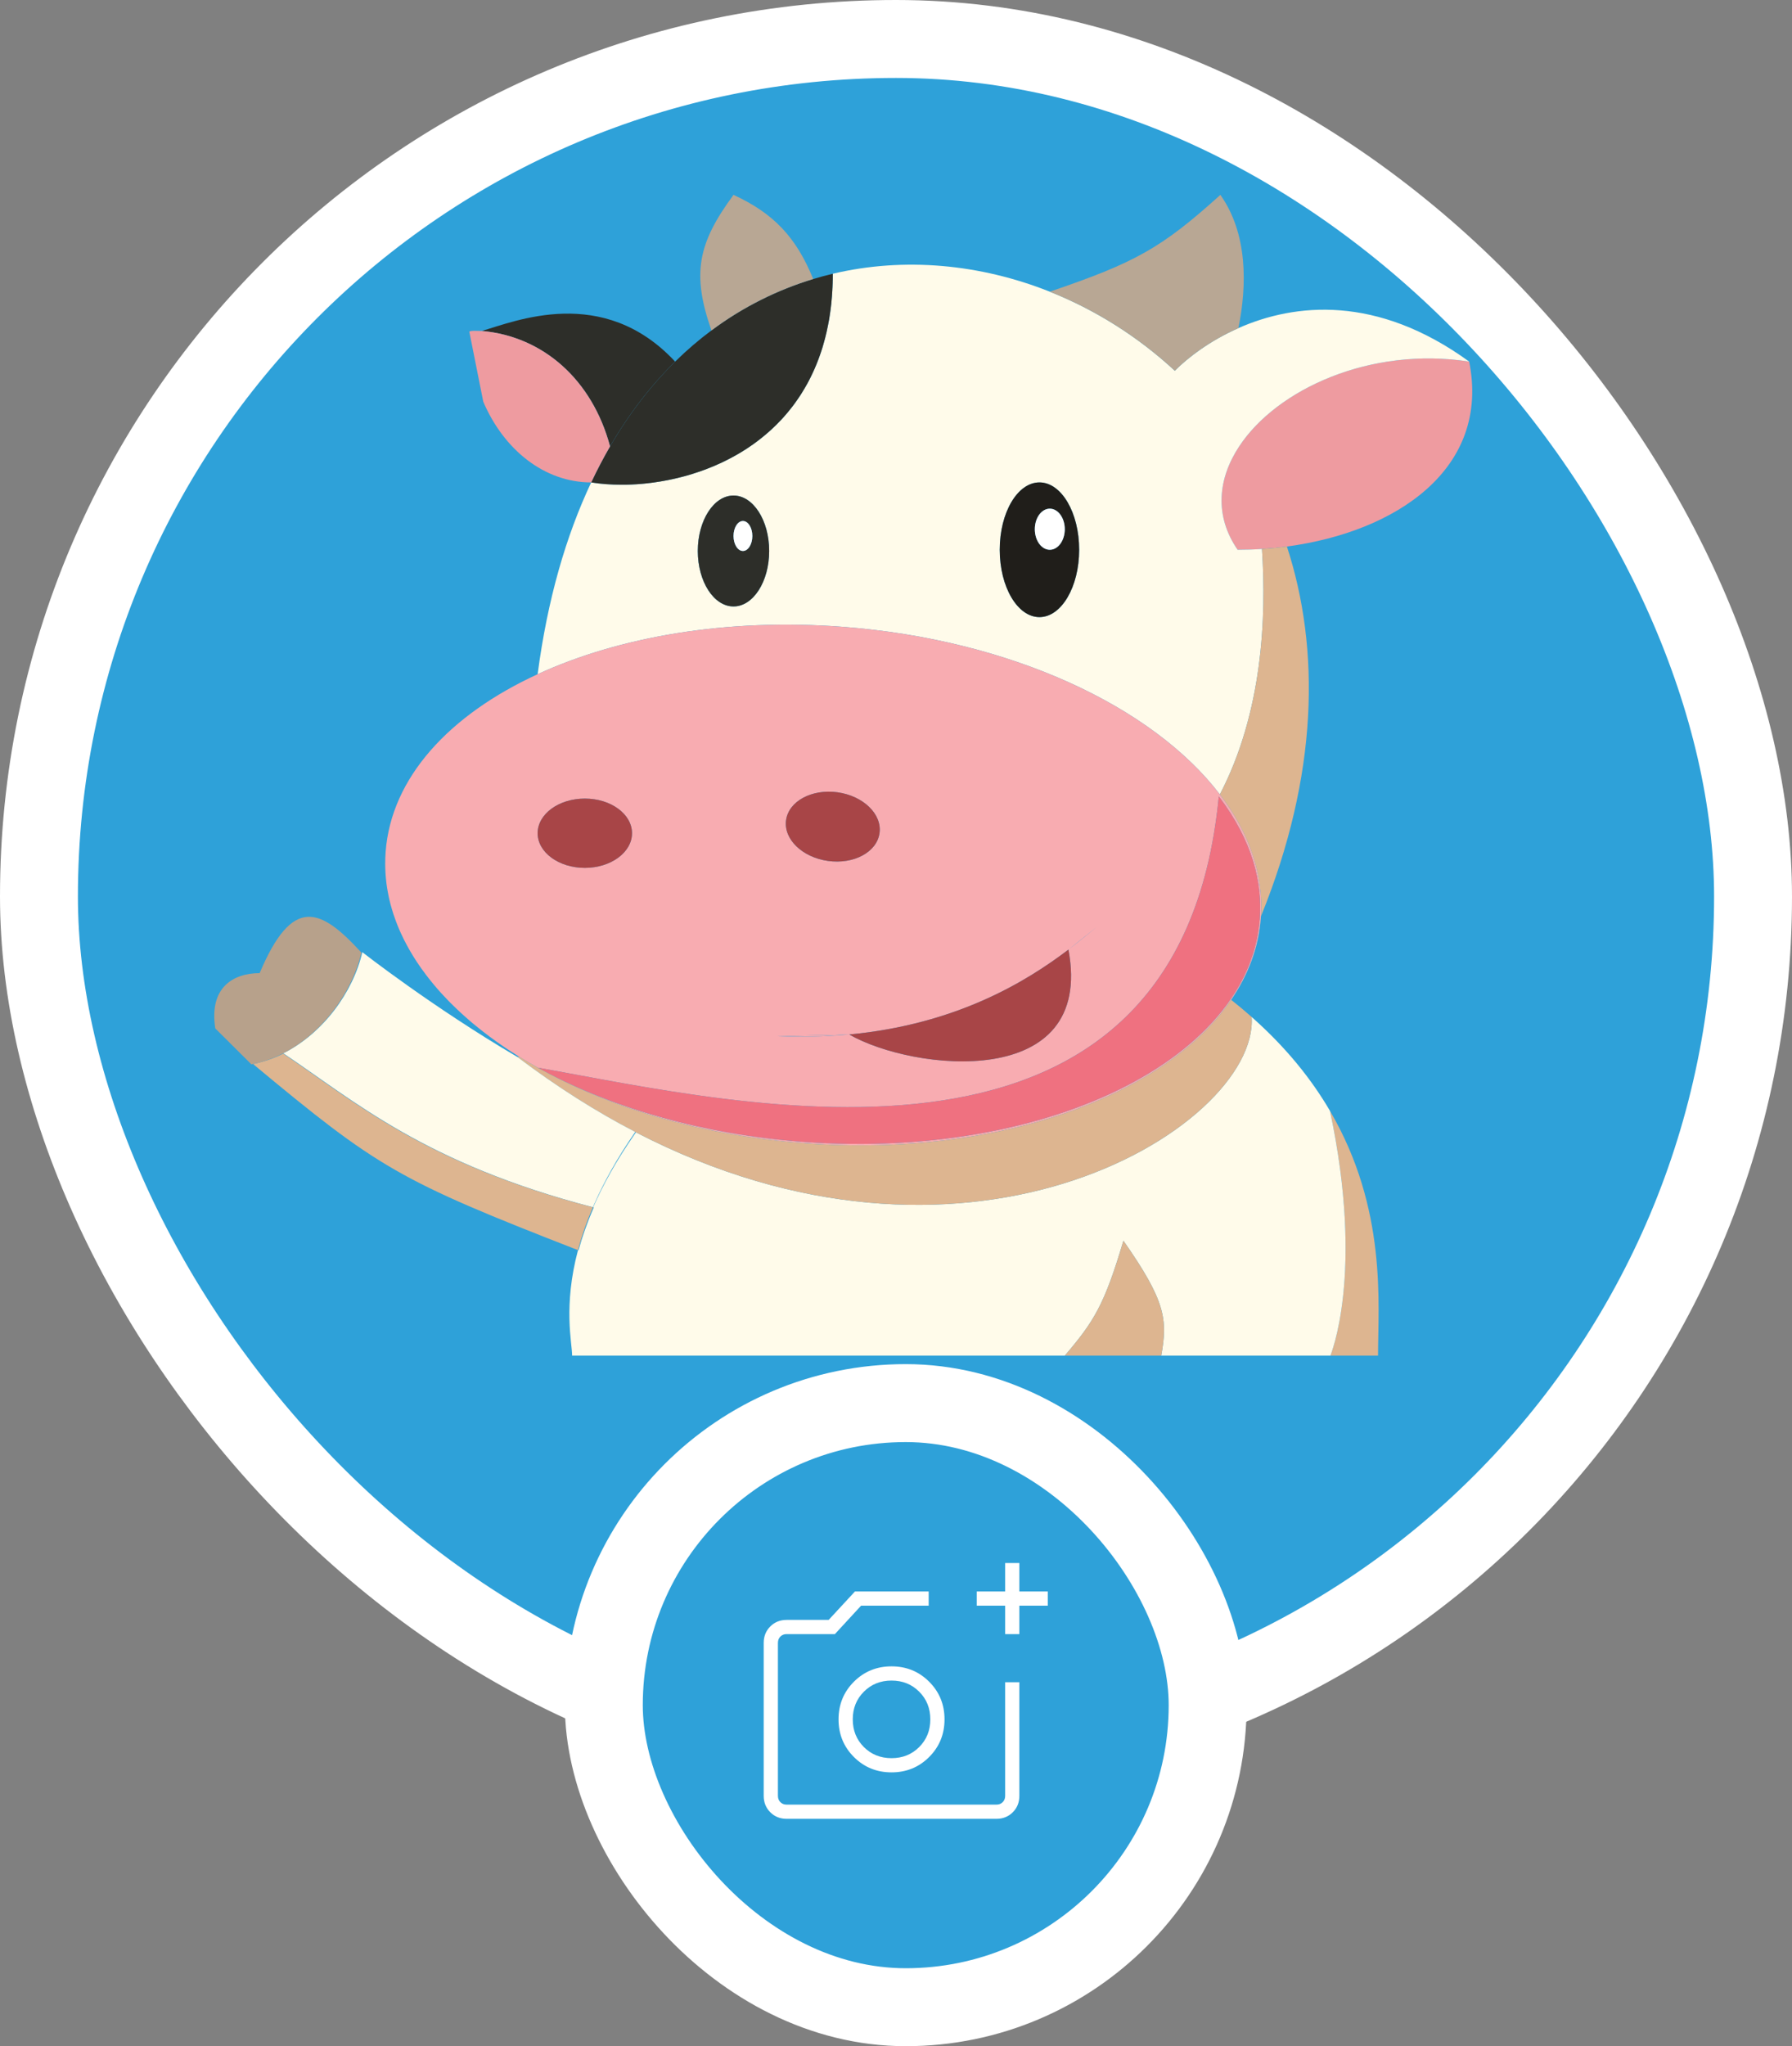 <svg width="92" height="105" viewBox="0 0 92 105" fill="none" xmlns="http://www.w3.org/2000/svg">
<rect x="0" y="0" width="92" height="105" fill="#808080" stroke="none"/>
<rect x="2" y="2" width="88" height="88" rx="44" fill="#2EA1D9"/>
<rect x="2" y="2" width="88" height="88" rx="44" stroke="white" stroke-width="4"/>
<path d="M75.426 18.555C76.528 24.056 71.679 27.298 66.069 28.044C65.647 28.099 65.219 28.142 64.789 28.17C64.375 28.198 63.956 28.211 63.539 28.211C62.34 26.474 62.521 24.578 63.611 22.918C65.549 19.966 70.367 17.767 75.426 18.555Z" fill="#EE9BA0"/>
<path d="M75.426 18.555C70.367 17.767 65.549 19.967 63.611 22.918C62.521 24.578 62.34 26.474 63.539 28.211C63.956 28.211 64.375 28.198 64.789 28.17C65.023 31.685 64.816 36.572 62.626 40.765C59.187 36.265 51.906 32.822 43.269 32.165C37.312 31.713 31.794 32.669 27.602 34.596C28.108 30.748 29.064 27.484 30.352 24.755C30.826 24.832 31.352 24.873 31.914 24.873C31.993 24.873 32.074 24.872 32.156 24.871C32.179 24.87 32.202 24.87 32.225 24.87C32.294 24.867 32.365 24.865 32.437 24.862C32.526 24.857 32.615 24.852 32.707 24.847C32.795 24.841 32.884 24.833 32.972 24.825C32.986 24.824 33 24.823 33.014 24.823C33.073 24.817 33.133 24.81 33.191 24.804C33.311 24.791 33.432 24.776 33.554 24.76C33.675 24.743 33.798 24.724 33.921 24.704C33.975 24.696 34.029 24.685 34.084 24.675C34.16 24.662 34.234 24.648 34.31 24.633C34.367 24.622 34.423 24.609 34.48 24.596C34.53 24.586 34.581 24.575 34.631 24.564C34.738 24.54 34.845 24.514 34.953 24.486C35.012 24.471 35.07 24.456 35.13 24.44C35.175 24.428 35.219 24.416 35.265 24.403C35.353 24.378 35.442 24.351 35.531 24.325C35.548 24.318 35.566 24.313 35.584 24.308C35.675 24.279 35.764 24.25 35.855 24.218C35.906 24.202 35.955 24.184 36.006 24.166C36.044 24.154 36.083 24.14 36.122 24.123C36.13 24.122 36.136 24.119 36.144 24.116C36.164 24.108 36.184 24.102 36.205 24.095C36.237 24.083 36.27 24.07 36.302 24.056C36.359 24.035 36.414 24.012 36.47 23.989C36.525 23.969 36.578 23.947 36.631 23.925C36.776 23.863 36.92 23.799 37.065 23.732C37.114 23.709 37.163 23.685 37.212 23.661C37.223 23.656 37.234 23.651 37.244 23.644C37.255 23.639 37.266 23.634 37.277 23.629C37.322 23.606 37.368 23.582 37.414 23.559C37.415 23.558 37.415 23.558 37.416 23.558C37.434 23.549 37.45 23.541 37.468 23.53C37.522 23.503 37.577 23.472 37.631 23.443C37.691 23.412 37.749 23.379 37.807 23.345C37.827 23.334 37.849 23.322 37.869 23.31C37.935 23.274 37.999 23.235 38.064 23.194C38.104 23.171 38.145 23.145 38.185 23.119C38.191 23.116 38.199 23.112 38.205 23.108C38.228 23.093 38.252 23.078 38.275 23.064C38.316 23.036 38.359 23.008 38.401 22.98C38.444 22.951 38.489 22.922 38.532 22.89C38.54 22.887 38.548 22.88 38.556 22.874C38.604 22.841 38.652 22.808 38.699 22.775C38.77 22.722 38.84 22.671 38.911 22.617C38.929 22.603 38.946 22.591 38.963 22.578C38.97 22.572 38.977 22.567 38.984 22.562C39.055 22.507 39.126 22.452 39.196 22.392C39.251 22.349 39.306 22.302 39.36 22.254C39.376 22.242 39.392 22.228 39.408 22.214C39.418 22.205 39.427 22.198 39.437 22.187C39.441 22.185 39.445 22.181 39.448 22.178C39.471 22.16 39.493 22.139 39.514 22.119C39.576 22.065 39.638 22.009 39.699 21.95C39.703 21.947 39.705 21.945 39.709 21.941C39.713 21.938 39.718 21.934 39.722 21.929C39.771 21.883 39.82 21.834 39.868 21.785C39.883 21.77 39.899 21.756 39.913 21.741C39.935 21.718 39.958 21.695 39.98 21.671C39.986 21.666 39.992 21.661 39.996 21.655C40.028 21.623 40.059 21.59 40.09 21.559C40.097 21.551 40.103 21.544 40.11 21.536C40.151 21.491 40.193 21.448 40.234 21.401C40.234 21.399 40.235 21.398 40.236 21.397C40.244 21.388 40.252 21.381 40.259 21.372C40.277 21.353 40.294 21.332 40.311 21.314C40.337 21.283 40.363 21.253 40.387 21.224C40.431 21.173 40.473 21.124 40.514 21.071C40.545 21.034 40.575 20.997 40.604 20.958C40.631 20.927 40.655 20.895 40.679 20.863C40.76 20.76 40.837 20.652 40.912 20.543C40.943 20.502 40.972 20.46 41 20.416C41.003 20.414 41.004 20.412 41.004 20.409C41.029 20.375 41.053 20.338 41.076 20.302C41.081 20.296 41.085 20.288 41.089 20.282C41.101 20.264 41.113 20.246 41.123 20.23C41.139 20.203 41.154 20.179 41.17 20.154C41.176 20.146 41.181 20.137 41.185 20.13C41.234 20.054 41.28 19.977 41.325 19.898C41.368 19.824 41.41 19.75 41.452 19.674C41.481 19.621 41.508 19.568 41.538 19.514C41.578 19.436 41.617 19.357 41.657 19.277C41.67 19.247 41.686 19.218 41.701 19.188C41.716 19.155 41.731 19.121 41.745 19.088C41.773 19.029 41.799 18.97 41.825 18.911C41.832 18.895 41.839 18.88 41.844 18.865C41.861 18.827 41.878 18.789 41.892 18.753C41.895 18.745 41.899 18.736 41.902 18.729C41.912 18.707 41.921 18.686 41.928 18.665C41.93 18.662 41.93 18.659 41.931 18.658C41.952 18.606 41.973 18.555 41.992 18.502C41.995 18.497 41.997 18.492 41.998 18.487C42.017 18.44 42.035 18.393 42.051 18.345C42.064 18.314 42.075 18.281 42.085 18.249C42.105 18.196 42.123 18.144 42.141 18.089C42.143 18.081 42.147 18.072 42.15 18.062C42.165 18.022 42.178 17.981 42.19 17.939C42.19 17.938 42.191 17.938 42.191 17.936C42.193 17.932 42.194 17.928 42.195 17.924V17.923C42.198 17.917 42.199 17.91 42.202 17.904C42.212 17.872 42.222 17.842 42.231 17.81C42.245 17.766 42.257 17.721 42.27 17.675C42.294 17.599 42.315 17.522 42.334 17.445C42.338 17.435 42.342 17.425 42.343 17.413C42.361 17.354 42.376 17.292 42.39 17.23C42.392 17.225 42.394 17.219 42.394 17.213C42.395 17.21 42.395 17.207 42.396 17.203C42.403 17.179 42.409 17.154 42.414 17.131C42.424 17.092 42.434 17.05 42.442 17.011C42.467 16.904 42.49 16.795 42.51 16.684C42.518 16.652 42.523 16.619 42.529 16.586C42.529 16.584 42.53 16.581 42.53 16.579C42.538 16.55 42.543 16.52 42.547 16.491C42.553 16.46 42.559 16.428 42.565 16.395C42.57 16.372 42.572 16.35 42.576 16.326C42.578 16.311 42.581 16.294 42.584 16.279C42.59 16.24 42.596 16.202 42.601 16.164C42.613 16.098 42.621 16.034 42.63 15.965C42.638 15.916 42.644 15.868 42.649 15.816C42.659 15.743 42.668 15.669 42.676 15.594C42.677 15.582 42.678 15.569 42.68 15.557C42.681 15.548 42.681 15.539 42.682 15.529C42.685 15.509 42.687 15.486 42.688 15.464C42.697 15.377 42.705 15.29 42.711 15.203V15.201C42.715 15.145 42.72 15.089 42.723 15.033C42.723 15.023 42.724 15.014 42.724 15.005C42.725 14.983 42.728 14.959 42.729 14.935C42.733 14.894 42.734 14.852 42.735 14.809C42.736 14.802 42.736 14.793 42.736 14.785C42.738 14.779 42.738 14.774 42.738 14.769C42.743 14.683 42.747 14.597 42.748 14.511C42.749 14.505 42.749 14.5 42.748 14.493C42.748 14.492 42.748 14.491 42.748 14.489V14.484C42.75 14.454 42.75 14.422 42.75 14.391C42.752 14.384 42.752 14.377 42.752 14.369C42.754 14.263 42.755 14.156 42.755 14.047C46.434 13.179 50.324 13.549 53.893 14.967C56.219 15.892 58.408 17.262 60.314 19.024C60.982 18.354 62.106 17.488 63.579 16.837C66.463 15.562 70.681 15.109 75.426 18.555ZM55.403 28.211C55.403 26.301 54.49 24.755 53.365 24.755C52.238 24.755 51.326 26.301 51.326 28.211C51.326 30.12 52.238 31.667 53.365 31.667C54.49 31.667 55.403 30.12 55.403 28.211ZM39.489 28.274C39.489 26.703 38.668 25.429 37.658 25.429C36.646 25.429 35.825 26.703 35.825 28.274C35.825 29.846 36.646 31.12 37.658 31.12C38.668 31.12 39.489 29.846 39.489 28.274Z" fill="#FFFBEA"/>
<path d="M68.281 57.006C71.232 62.047 70.747 66.943 70.747 69.565H68.303C68.291 69.565 70.073 65.433 68.281 57.006Z" fill="#DDB590"/>
<path d="M68.281 57.006C70.073 65.433 68.291 69.565 68.303 69.565H59.618C59.953 67.705 59.841 66.763 57.675 63.667C56.701 66.951 56.17 67.805 54.665 69.565H29.372C29.372 68.905 28.905 67.038 29.674 64.151C29.683 64.155 29.692 64.157 29.701 64.161C29.885 63.482 30.141 62.746 30.485 61.958C30.474 61.956 30.463 61.953 30.453 61.95C30.951 60.812 31.634 59.567 32.571 58.217C32.596 58.179 32.623 58.141 32.648 58.106C41.039 62.447 48.776 62.493 54.496 60.763C60.641 58.907 64.459 55.002 64.257 52.184C66.038 53.759 67.336 55.389 68.281 57.006Z" fill="#FFFBEA"/>
<path d="M66.069 28.044C67.782 33.296 67.694 39.751 64.735 47.025C64.875 44.836 64.106 42.703 62.626 40.765C64.816 36.572 65.023 31.685 64.789 28.17C65.219 28.143 65.647 28.1 66.069 28.044Z" fill="#DDB590"/>
<path d="M62.626 40.765C64.106 42.703 64.875 44.836 64.735 47.025C64.734 47.057 64.731 47.088 64.729 47.12C64.615 48.616 64.085 50.022 63.207 51.306C63.172 51.358 63.136 51.408 63.1 51.459C63.066 51.507 63.032 51.555 62.995 51.603C62.966 51.642 62.937 51.683 62.906 51.722C62.855 51.791 62.801 51.86 62.747 51.927C62.693 51.996 62.638 52.063 62.581 52.132C62.533 52.187 62.485 52.244 62.436 52.301C62.332 52.42 62.226 52.538 62.116 52.654C62.077 52.696 62.036 52.737 61.996 52.779C61.949 52.827 61.901 52.877 61.853 52.925C61.792 52.985 61.729 53.047 61.666 53.107C61.604 53.167 61.541 53.227 61.476 53.286C61.405 53.351 61.333 53.415 61.26 53.48C61.19 53.542 61.121 53.602 61.049 53.664C60.98 53.721 60.911 53.779 60.84 53.838C60.688 53.96 60.533 54.083 60.372 54.203C60.299 54.259 60.225 54.313 60.149 54.368C60.032 54.452 59.912 54.537 59.79 54.62C59.73 54.662 59.669 54.704 59.607 54.745C59.546 54.788 59.484 54.827 59.421 54.867C59.367 54.903 59.311 54.938 59.255 54.973C59.214 55 59.172 55.026 59.129 55.053C59.057 55.097 58.983 55.143 58.91 55.186C58.849 55.222 58.789 55.26 58.727 55.295C58.682 55.321 58.638 55.348 58.594 55.372C58.476 55.44 58.356 55.507 58.236 55.573C58.117 55.64 57.996 55.704 57.873 55.768C57.806 55.802 57.738 55.838 57.669 55.871C57.601 55.907 57.532 55.941 57.462 55.975C57.456 55.979 57.449 55.981 57.443 55.984C57.38 56.015 57.317 56.046 57.252 56.077C57.182 56.112 57.112 56.146 57.041 56.179C56.97 56.212 56.899 56.244 56.827 56.276C56.755 56.309 56.683 56.342 56.61 56.373C56.555 56.399 56.501 56.423 56.447 56.444C56.391 56.468 56.337 56.491 56.281 56.515C56.266 56.521 56.249 56.529 56.234 56.535C56.184 56.558 56.132 56.578 56.078 56.6C55.961 56.648 55.842 56.696 55.722 56.743C55.571 56.802 55.42 56.86 55.265 56.917C55.2 56.942 55.134 56.968 55.067 56.992C55.064 56.992 55.063 56.992 55.06 56.993C54.983 57.021 54.905 57.049 54.827 57.077C54.701 57.12 54.574 57.164 54.446 57.206C54.375 57.23 54.304 57.254 54.232 57.276C54.18 57.293 54.127 57.31 54.074 57.326C54.06 57.332 54.046 57.336 54.032 57.34C53.92 57.375 53.807 57.412 53.693 57.443C53.605 57.471 53.515 57.498 53.425 57.523C53.361 57.542 53.296 57.561 53.232 57.578C53.091 57.619 52.949 57.657 52.806 57.696C52.731 57.715 52.655 57.735 52.579 57.754C52.505 57.775 52.429 57.794 52.353 57.811C52.183 57.854 52.013 57.895 51.841 57.934C51.705 57.965 51.57 57.996 51.434 58.025C51.417 58.029 51.401 58.032 51.384 58.035C51.322 58.049 51.259 58.062 51.196 58.075C51.063 58.102 50.93 58.13 50.796 58.155C50.677 58.178 50.558 58.202 50.438 58.222C50.295 58.249 50.154 58.273 50.01 58.297C49.878 58.32 49.745 58.341 49.612 58.361C49.488 58.38 49.364 58.399 49.239 58.417C49.147 58.431 49.052 58.444 48.959 58.456C48.947 58.458 48.937 58.459 48.926 58.46C48.866 58.47 48.806 58.478 48.746 58.485C48.664 58.495 48.58 58.505 48.498 58.517C48.464 58.519 48.431 58.523 48.397 58.527C48.266 58.544 48.134 58.559 48.001 58.573L47.956 58.576C47.841 58.589 47.724 58.602 47.608 58.613C47.428 58.63 47.248 58.645 47.065 58.66C46.995 58.665 46.922 58.671 46.852 58.676C46.826 58.678 46.802 58.68 46.777 58.681H46.769C46.749 58.684 46.729 58.684 46.709 58.685C46.635 58.691 46.561 58.697 46.487 58.7C46.476 58.702 46.465 58.702 46.453 58.703C46.356 58.709 46.26 58.715 46.162 58.719C46.071 58.724 45.98 58.731 45.888 58.733C45.746 58.741 45.603 58.747 45.461 58.751C45.343 58.755 45.224 58.758 45.105 58.762C45.005 58.765 44.904 58.766 44.803 58.767C44.724 58.771 44.646 58.771 44.566 58.771C43.483 58.784 42.379 58.748 41.257 58.662C36.186 58.278 31.582 56.931 27.949 54.973C31.572 56.892 36.155 58.211 41.199 58.589C44.561 58.842 47.784 58.65 50.706 58.092C56.388 57.011 60.938 54.547 63.178 51.274V51.273C64.037 50.021 64.555 48.648 64.669 47.191L64.671 47.187V47.181C64.816 45.286 64.313 43.17 62.572 40.867C61.563 51.413 55.497 55.374 48.398 56.467C41.104 57.59 32.719 55.685 27.611 54.788C27.504 54.727 27.396 54.666 27.289 54.605C27.247 54.581 27.205 54.557 27.165 54.533C27.073 54.479 26.982 54.423 26.89 54.369C26.812 54.321 26.734 54.274 26.657 54.226H26.655C26.522 54.141 26.392 54.06 26.262 53.974C26.2 53.934 26.138 53.893 26.076 53.854C26.014 53.812 25.953 53.772 25.893 53.73C25.888 53.728 25.883 53.723 25.879 53.72C25.752 53.634 25.627 53.547 25.503 53.46C25.258 53.285 25.017 53.107 24.785 52.925C24.727 52.882 24.67 52.835 24.613 52.788C24.555 52.742 24.498 52.697 24.442 52.65C24.385 52.605 24.327 52.558 24.27 52.51C24.213 52.463 24.157 52.415 24.102 52.368C24.094 52.361 24.088 52.354 24.08 52.348C24.036 52.309 23.991 52.27 23.946 52.23C23.892 52.184 23.839 52.136 23.787 52.089C23.734 52.042 23.682 51.994 23.63 51.946C23.578 51.898 23.526 51.85 23.476 51.802C23.373 51.706 23.274 51.609 23.175 51.51C23.127 51.461 23.078 51.412 23.029 51.364C22.759 51.087 22.502 50.804 22.263 50.516C22.225 50.471 22.187 50.424 22.151 50.378C22.105 50.323 22.061 50.268 22.018 50.213C21.974 50.158 21.93 50.102 21.889 50.046C21.804 49.935 21.721 49.824 21.641 49.71C21.633 49.701 21.627 49.691 21.621 49.682C21.556 49.59 21.493 49.499 21.431 49.405C21.423 49.394 21.416 49.382 21.408 49.372C21.37 49.314 21.334 49.257 21.297 49.199C21.26 49.143 21.225 49.084 21.189 49.027C21.164 48.985 21.139 48.944 21.115 48.902C21.095 48.87 21.076 48.839 21.058 48.806C21.033 48.764 21.009 48.722 20.986 48.681C20.953 48.622 20.921 48.564 20.89 48.506C20.873 48.477 20.858 48.448 20.844 48.419C20.842 48.416 20.84 48.412 20.839 48.41C20.821 48.378 20.805 48.347 20.79 48.315C20.785 48.306 20.78 48.297 20.776 48.29C20.752 48.244 20.73 48.2 20.709 48.156C20.649 48.037 20.593 47.915 20.539 47.795C20.514 47.737 20.489 47.681 20.465 47.622C20.439 47.562 20.416 47.503 20.393 47.444C20.369 47.384 20.345 47.325 20.323 47.264C20.278 47.144 20.235 47.023 20.195 46.9C20.175 46.835 20.154 46.772 20.136 46.705C20.133 46.696 20.13 46.686 20.127 46.677C20.116 46.642 20.106 46.606 20.096 46.569C20.078 46.509 20.061 46.451 20.046 46.393C20.044 46.38 20.04 46.369 20.037 46.356C20.025 46.307 20.012 46.259 20.001 46.211C19.993 46.179 19.987 46.147 19.979 46.116C19.969 46.073 19.96 46.031 19.951 45.989C19.931 45.895 19.912 45.796 19.896 45.698C19.896 45.697 19.896 45.697 19.896 45.697C19.886 45.642 19.877 45.587 19.869 45.533C19.861 45.485 19.854 45.437 19.848 45.389C19.844 45.366 19.841 45.344 19.839 45.322C19.834 45.279 19.829 45.232 19.824 45.186C19.819 45.146 19.815 45.104 19.811 45.062C19.806 45.018 19.802 44.974 19.8 44.931C19.8 44.919 19.798 44.911 19.798 44.901C19.796 44.868 19.793 44.833 19.791 44.799C19.791 44.785 19.79 44.773 19.788 44.759V44.75C19.786 44.702 19.783 44.654 19.782 44.603C19.779 44.567 19.778 44.527 19.778 44.488C19.777 44.434 19.776 44.379 19.776 44.326C19.776 44.12 19.783 43.914 19.798 43.708C20.087 39.904 23.066 36.681 27.602 34.597V34.596C31.794 32.669 37.312 31.713 43.269 32.166C51.906 32.822 59.187 36.265 62.626 40.765ZM56.321 47.555L56.701 47.251C56.587 47.34 56.459 47.441 56.321 47.555L54.853 48.73C52.696 50.366 49.118 52.564 43.599 53.085L39.902 53.174C40.706 53.208 41.477 53.208 42.214 53.179C42.69 53.16 43.15 53.128 43.599 53.085C46.878 54.97 56.216 56.014 54.853 48.73C55.446 48.28 55.932 47.872 56.321 47.555ZM45.154 42.753C45.29 41.781 44.326 40.843 43.001 40.658C41.675 40.473 40.492 41.113 40.356 42.085C40.22 43.058 41.185 43.995 42.51 44.18C43.836 44.364 45.019 43.726 45.154 42.753ZM32.447 42.757C32.447 41.774 31.362 40.979 30.024 40.979C28.686 40.979 27.602 41.774 27.602 42.757C27.602 43.738 28.686 44.535 30.024 44.535C31.362 44.535 32.447 43.738 32.447 42.757Z" fill="#F8ACB1"/>
<path d="M62.572 40.867C64.313 43.17 64.816 45.286 64.671 47.181V47.187L64.669 47.191C64.555 48.648 64.037 50.021 63.178 51.273V51.274C60.938 54.547 56.388 57.011 50.706 58.092C47.784 58.65 44.561 58.842 41.199 58.589C36.155 58.211 31.572 56.892 27.949 54.973L27.854 54.923C27.773 54.879 27.692 54.834 27.611 54.787C32.719 55.685 41.104 57.59 48.398 56.467C55.497 55.374 61.563 51.413 62.572 40.867Z" fill="#EF7180"/>
<path d="M27.602 54.788C27.686 54.832 27.769 54.879 27.854 54.923L27.949 54.973C31.582 56.931 36.186 58.278 41.257 58.662C42.379 58.748 43.483 58.784 44.566 58.771C44.646 58.771 44.724 58.771 44.803 58.767C44.904 58.766 45.005 58.765 45.105 58.762C45.224 58.758 45.343 58.755 45.461 58.751C45.603 58.747 45.746 58.741 45.888 58.733C45.98 58.731 46.071 58.724 46.162 58.719C46.26 58.715 46.356 58.709 46.453 58.703C46.465 58.702 46.476 58.702 46.487 58.7C46.561 58.697 46.635 58.691 46.709 58.685C46.729 58.684 46.749 58.684 46.769 58.681H46.777C46.802 58.68 46.826 58.678 46.852 58.676C46.922 58.671 46.995 58.665 47.065 58.66C47.248 58.645 47.428 58.63 47.608 58.613C47.724 58.602 47.841 58.589 47.956 58.576L48.001 58.573C48.134 58.559 48.266 58.544 48.397 58.527C48.431 58.523 48.464 58.52 48.498 58.517C48.58 58.505 48.664 58.495 48.746 58.485C48.806 58.478 48.866 58.47 48.926 58.46C48.937 58.459 48.947 58.458 48.959 58.456C49.052 58.444 49.147 58.431 49.239 58.417C49.364 58.399 49.488 58.38 49.612 58.361C49.745 58.341 49.878 58.32 50.01 58.297C50.154 58.273 50.295 58.249 50.438 58.222C50.558 58.202 50.677 58.178 50.796 58.155C50.93 58.13 51.063 58.102 51.196 58.076C51.259 58.062 51.322 58.049 51.384 58.035C51.401 58.033 51.417 58.029 51.434 58.025C51.57 57.996 51.705 57.965 51.841 57.934C52.013 57.895 52.183 57.854 52.353 57.811C52.429 57.794 52.505 57.775 52.579 57.754C52.655 57.735 52.731 57.715 52.806 57.696C52.949 57.657 53.091 57.619 53.232 57.579C53.296 57.561 53.361 57.542 53.425 57.523C53.515 57.498 53.605 57.471 53.693 57.443C53.807 57.412 53.92 57.375 54.032 57.34C54.046 57.336 54.06 57.332 54.074 57.326C54.127 57.31 54.18 57.293 54.232 57.276C54.304 57.254 54.375 57.23 54.446 57.206C54.574 57.164 54.701 57.12 54.827 57.077C54.905 57.049 54.983 57.021 55.06 56.993C55.063 56.992 55.064 56.992 55.067 56.992C55.134 56.968 55.2 56.942 55.265 56.917C55.42 56.86 55.571 56.802 55.722 56.743C55.842 56.696 55.961 56.648 56.078 56.6C56.132 56.578 56.184 56.558 56.234 56.535C56.249 56.529 56.266 56.521 56.281 56.515C56.337 56.493 56.392 56.468 56.447 56.444C56.501 56.423 56.555 56.399 56.61 56.373C56.683 56.342 56.755 56.309 56.827 56.276C56.899 56.244 56.97 56.212 57.041 56.179C57.112 56.146 57.183 56.112 57.252 56.077C57.317 56.047 57.38 56.018 57.443 55.984C57.449 55.981 57.456 55.979 57.462 55.975C57.532 55.941 57.601 55.907 57.669 55.871C57.738 55.838 57.806 55.802 57.873 55.768C57.996 55.704 58.117 55.64 58.236 55.573C58.356 55.507 58.476 55.44 58.594 55.372C58.638 55.348 58.682 55.321 58.727 55.295C58.789 55.261 58.849 55.222 58.91 55.186C58.983 55.143 59.057 55.097 59.129 55.053C59.172 55.026 59.214 55 59.255 54.973C59.311 54.938 59.367 54.903 59.421 54.867C59.484 54.827 59.546 54.788 59.607 54.745C59.669 54.704 59.73 54.662 59.79 54.62C59.912 54.537 60.032 54.452 60.149 54.368C60.225 54.313 60.299 54.259 60.372 54.203C60.533 54.083 60.688 53.96 60.84 53.838C60.911 53.78 60.98 53.721 61.049 53.664C61.121 53.602 61.19 53.542 61.26 53.48C61.333 53.415 61.405 53.351 61.476 53.286C61.541 53.227 61.604 53.167 61.666 53.107C61.729 53.047 61.792 52.985 61.853 52.925C61.901 52.877 61.949 52.827 61.996 52.779C62.036 52.737 62.077 52.696 62.116 52.654C62.226 52.538 62.332 52.42 62.436 52.301C62.485 52.244 62.533 52.187 62.581 52.132C62.638 52.063 62.694 51.996 62.747 51.927C62.801 51.86 62.855 51.791 62.906 51.722C62.937 51.683 62.966 51.642 62.995 51.603C63.032 51.555 63.066 51.507 63.1 51.459C63.136 51.408 63.172 51.358 63.207 51.306C63.575 51.596 63.924 51.889 64.257 52.184C64.459 55.002 60.641 58.906 54.496 60.763C48.776 62.493 41.039 62.447 32.648 58.106C32.637 58.1 32.624 58.093 32.613 58.087C30.626 57.055 28.602 55.784 26.558 54.236C26.557 54.235 26.555 54.234 26.553 54.234L26.655 54.226H26.657C26.734 54.274 26.812 54.321 26.89 54.369C26.982 54.423 27.073 54.479 27.165 54.533C27.205 54.557 27.247 54.581 27.289 54.605C27.396 54.666 27.504 54.727 27.611 54.788C27.608 54.788 27.606 54.788 27.602 54.788Z" fill="#DDB590"/>
<path d="M62.653 10C64.064 11.991 64.023 14.65 63.579 16.837C62.106 17.488 60.981 18.354 60.314 19.024C58.408 17.262 56.219 15.892 53.893 14.967H53.896C58.274 13.478 59.618 12.741 62.653 10Z" fill="#B8A794"/>
<path d="M57.675 63.666C59.841 66.762 59.953 67.704 59.618 69.565H54.665C56.17 67.804 56.701 66.951 57.675 63.666Z" fill="#DDB590"/>
<path d="M56.701 47.252L56.321 47.555C56.459 47.441 56.587 47.34 56.701 47.252Z" fill="#F8ACB1"/>
<path d="M54.853 48.73L56.321 47.555C55.932 47.872 55.446 48.28 54.853 48.73Z" fill="#F8ACB1"/>
<path d="M54.853 48.73C56.216 56.014 46.878 54.969 43.599 53.085C49.118 52.564 52.696 50.366 54.853 48.73Z" fill="#A84547"/>
<path d="M53.365 24.755C54.49 24.755 55.403 26.301 55.403 28.211C55.403 30.12 54.49 31.667 53.365 31.667C52.238 31.667 51.326 30.12 51.326 28.211C51.326 26.301 52.238 24.755 53.365 24.755ZM54.665 27.157C54.665 26.575 54.319 26.103 53.896 26.103C53.471 26.103 53.127 26.575 53.127 27.157C53.127 27.739 53.471 28.211 53.896 28.211C54.319 28.211 54.665 27.739 54.665 27.157Z" fill="#201E1A"/>
<path d="M53.896 26.103C54.319 26.103 54.665 26.575 54.665 27.157C54.665 27.739 54.319 28.211 53.896 28.211C53.471 28.211 53.127 27.739 53.127 27.157C53.127 26.575 53.471 26.103 53.896 26.103Z" fill="white"/>
<path d="M43.001 40.657C44.326 40.843 45.29 41.781 45.154 42.753C45.019 43.725 43.836 44.364 42.51 44.179C41.185 43.995 40.22 43.058 40.356 42.085C40.492 41.113 41.675 40.473 43.001 40.657Z" fill="#A84547"/>
<path d="M43.599 53.085L42.214 53.179C41.477 53.208 40.706 53.208 39.902 53.174L43.599 53.085Z" fill="#F8ACB1"/>
<path d="M42.214 53.179L43.599 53.085C43.15 53.128 42.69 53.16 42.214 53.179Z" fill="#F8ACB1"/>
<path d="M42.755 14.047C42.755 14.156 42.754 14.263 42.752 14.369C42.752 14.377 42.752 14.384 42.75 14.391C42.75 14.422 42.75 14.454 42.748 14.484V14.489C42.748 14.491 42.748 14.492 42.748 14.493C42.748 14.5 42.748 14.505 42.748 14.511C42.747 14.597 42.743 14.683 42.738 14.769C42.738 14.774 42.738 14.779 42.736 14.785C42.736 14.793 42.736 14.802 42.735 14.809C42.734 14.851 42.731 14.893 42.729 14.935C42.728 14.959 42.725 14.983 42.724 15.005C42.724 15.014 42.722 15.023 42.722 15.033C42.72 15.09 42.716 15.146 42.711 15.201V15.203C42.705 15.29 42.697 15.377 42.688 15.464C42.687 15.485 42.685 15.508 42.682 15.529C42.681 15.539 42.681 15.548 42.68 15.557C42.678 15.569 42.677 15.582 42.676 15.594C42.667 15.669 42.659 15.743 42.649 15.816C42.643 15.867 42.637 15.916 42.63 15.965C42.621 16.034 42.612 16.098 42.601 16.164C42.596 16.202 42.59 16.24 42.583 16.279C42.581 16.294 42.578 16.311 42.576 16.326C42.572 16.35 42.569 16.373 42.565 16.395C42.559 16.428 42.553 16.46 42.547 16.491C42.542 16.52 42.537 16.55 42.53 16.579C42.53 16.581 42.529 16.584 42.529 16.586C42.523 16.619 42.518 16.652 42.51 16.684C42.49 16.795 42.467 16.904 42.442 17.011C42.434 17.05 42.424 17.092 42.414 17.131C42.413 17.138 42.41 17.143 42.409 17.149C42.405 17.167 42.401 17.186 42.396 17.203C42.395 17.207 42.395 17.21 42.394 17.214C42.392 17.219 42.391 17.226 42.39 17.23C42.376 17.292 42.361 17.354 42.343 17.413C42.342 17.425 42.338 17.435 42.334 17.445C42.314 17.522 42.293 17.599 42.27 17.675C42.257 17.721 42.245 17.766 42.231 17.811C42.221 17.842 42.212 17.874 42.202 17.904C42.199 17.91 42.198 17.917 42.195 17.923V17.924C42.194 17.928 42.193 17.932 42.191 17.936C42.191 17.938 42.19 17.938 42.19 17.939C42.189 17.939 42.189 17.941 42.189 17.941C42.178 17.983 42.164 18.022 42.15 18.062C42.147 18.072 42.143 18.081 42.141 18.089C42.123 18.144 42.104 18.196 42.085 18.249C42.075 18.281 42.064 18.314 42.051 18.345C42.035 18.393 42.017 18.44 41.998 18.487C41.997 18.492 41.995 18.497 41.992 18.502C41.973 18.555 41.952 18.606 41.931 18.658C41.93 18.659 41.93 18.662 41.928 18.665C41.921 18.686 41.912 18.707 41.902 18.729C41.899 18.736 41.895 18.745 41.892 18.753C41.878 18.789 41.861 18.827 41.844 18.865C41.839 18.88 41.832 18.895 41.825 18.911C41.799 18.97 41.773 19.03 41.745 19.088C41.716 19.152 41.687 19.215 41.656 19.277C41.617 19.357 41.578 19.436 41.538 19.514C41.508 19.568 41.481 19.621 41.452 19.675C41.41 19.75 41.368 19.824 41.325 19.898C41.28 19.977 41.233 20.054 41.185 20.13C41.181 20.137 41.176 20.146 41.17 20.154C41.154 20.179 41.139 20.203 41.123 20.23C41.113 20.246 41.101 20.264 41.089 20.282C41.085 20.288 41.081 20.296 41.076 20.302C41.053 20.338 41.029 20.374 41.004 20.409C41.004 20.412 41.003 20.414 41 20.416C40.971 20.46 40.942 20.502 40.912 20.543C40.837 20.652 40.76 20.76 40.679 20.863C40.655 20.895 40.631 20.927 40.604 20.958C40.575 20.997 40.545 21.034 40.514 21.071C40.473 21.123 40.431 21.174 40.387 21.224C40.345 21.273 40.302 21.324 40.259 21.372C40.251 21.381 40.244 21.388 40.236 21.397C40.235 21.398 40.234 21.399 40.234 21.401C40.192 21.448 40.151 21.492 40.11 21.536C40.072 21.577 40.034 21.616 39.996 21.655C39.99 21.66 39.985 21.666 39.98 21.671C39.952 21.701 39.924 21.73 39.895 21.757C39.886 21.766 39.877 21.776 39.868 21.785C39.82 21.835 39.773 21.88 39.725 21.924L39.721 21.929C39.718 21.934 39.713 21.938 39.709 21.941C39.706 21.943 39.704 21.945 39.701 21.947C39.7 21.948 39.7 21.948 39.699 21.95C39.638 22.009 39.576 22.065 39.514 22.119C39.493 22.139 39.47 22.16 39.448 22.179C39.445 22.181 39.441 22.185 39.437 22.187C39.412 22.21 39.386 22.232 39.36 22.254C39.306 22.302 39.251 22.349 39.195 22.392C39.126 22.449 39.055 22.505 38.984 22.562C38.977 22.567 38.97 22.572 38.963 22.578C38.946 22.591 38.929 22.604 38.911 22.617C38.84 22.671 38.77 22.722 38.698 22.776C38.652 22.808 38.604 22.841 38.556 22.874C38.548 22.88 38.54 22.887 38.532 22.891C38.489 22.921 38.446 22.95 38.401 22.98C38.359 23.008 38.316 23.036 38.275 23.064C38.244 23.083 38.215 23.102 38.185 23.119C38.145 23.145 38.104 23.171 38.064 23.194C37.999 23.233 37.933 23.273 37.869 23.31C37.849 23.322 37.827 23.334 37.807 23.345C37.749 23.379 37.691 23.412 37.631 23.443C37.577 23.472 37.522 23.503 37.468 23.53C37.393 23.57 37.32 23.608 37.244 23.644C37.219 23.656 37.194 23.668 37.169 23.68C37.135 23.697 37.1 23.714 37.065 23.732C36.92 23.799 36.776 23.863 36.631 23.925C36.578 23.947 36.525 23.969 36.47 23.989C36.414 24.012 36.359 24.035 36.302 24.057C36.269 24.07 36.237 24.083 36.205 24.095C36.184 24.102 36.164 24.108 36.144 24.116C36.136 24.119 36.13 24.122 36.122 24.124C36.083 24.139 36.045 24.153 36.006 24.167C35.955 24.184 35.906 24.202 35.855 24.218C35.658 24.285 35.462 24.346 35.265 24.403C35.219 24.416 35.175 24.428 35.13 24.44C35.07 24.456 35.012 24.471 34.953 24.486C34.845 24.514 34.738 24.54 34.631 24.564C34.581 24.575 34.53 24.586 34.48 24.597C34.423 24.609 34.367 24.622 34.31 24.633C34.234 24.648 34.16 24.662 34.084 24.675C34.029 24.685 33.975 24.697 33.921 24.704C33.798 24.724 33.675 24.743 33.554 24.76C33.432 24.776 33.311 24.79 33.191 24.804C33.117 24.812 33.045 24.819 32.972 24.826C32.884 24.833 32.795 24.841 32.706 24.847C32.615 24.852 32.526 24.857 32.437 24.862C32.365 24.865 32.294 24.867 32.225 24.87C32.202 24.87 32.179 24.87 32.156 24.871C32.074 24.872 31.993 24.873 31.914 24.873C31.352 24.873 30.826 24.832 30.352 24.755C30.65 24.122 30.966 23.519 31.299 22.942C32.292 21.227 33.43 19.764 34.677 18.541C35.269 17.958 35.886 17.432 36.525 16.956C36.636 16.872 36.748 16.791 36.861 16.712C37.052 16.576 37.245 16.445 37.441 16.318C37.452 16.312 37.462 16.304 37.473 16.298C37.572 16.233 37.672 16.17 37.773 16.108C37.879 16.044 37.985 15.979 38.091 15.917C38.199 15.854 38.305 15.793 38.413 15.733C38.521 15.673 38.629 15.614 38.738 15.557C38.846 15.5 38.955 15.443 39.064 15.389C39.283 15.279 39.503 15.174 39.724 15.075C39.834 15.024 39.945 14.976 40.057 14.93C40.169 14.882 40.281 14.836 40.393 14.792C40.504 14.746 40.617 14.703 40.73 14.662C40.843 14.62 40.956 14.579 41.07 14.539C41.295 14.46 41.522 14.387 41.75 14.318C41.751 14.318 41.751 14.318 41.753 14.318C42.084 14.216 42.419 14.128 42.755 14.047Z" fill="#2D2E29"/>
<path d="M42.649 15.816C42.659 15.743 42.667 15.669 42.676 15.594C42.668 15.669 42.659 15.743 42.649 15.816Z" fill="#EE9BA0"/>
<path d="M42.393 17.214C42.393 17.218 42.392 17.224 42.39 17.228C42.391 17.225 42.392 17.218 42.393 17.214Z" fill="#EE9BA0"/>
<path d="M42.202 17.903C42.212 17.873 42.22 17.842 42.23 17.811C42.222 17.842 42.212 17.872 42.202 17.903Z" fill="#EE9BA0"/>
<path d="M41.75 14.318C41.636 14.352 41.524 14.387 41.41 14.424C41.296 14.46 41.182 14.498 41.07 14.539C40.956 14.579 40.843 14.62 40.73 14.662C40.617 14.703 40.504 14.746 40.393 14.792C40.281 14.836 40.168 14.882 40.057 14.93C39.945 14.975 39.834 15.024 39.724 15.075C39.503 15.172 39.282 15.277 39.064 15.389C38.954 15.442 38.845 15.497 38.738 15.557C38.629 15.614 38.52 15.672 38.413 15.733C38.305 15.792 38.198 15.853 38.091 15.917C37.984 15.978 37.878 16.043 37.773 16.108C37.673 16.169 37.573 16.232 37.473 16.298C37.462 16.304 37.452 16.312 37.441 16.318C37.247 16.443 37.053 16.575 36.861 16.712C36.748 16.791 36.636 16.872 36.525 16.956C35.505 14.047 35.825 12.485 37.658 10C39.704 10.943 40.871 12.16 41.75 14.318Z" fill="#B8A794"/>
<path d="M41.41 14.424C41.524 14.387 41.636 14.351 41.75 14.317C41.522 14.387 41.295 14.46 41.07 14.539C41.182 14.498 41.296 14.46 41.41 14.424Z" fill="#EE9BA0"/>
<path d="M41.745 19.088C41.731 19.12 41.716 19.155 41.701 19.188C41.686 19.218 41.67 19.247 41.657 19.277C41.687 19.215 41.716 19.152 41.745 19.088Z" fill="#EE9BA0"/>
<path d="M41.004 20.408C41.029 20.373 41.053 20.338 41.075 20.302C41.053 20.338 41.029 20.375 41.004 20.408Z" fill="#EE9BA0"/>
<path d="M40.73 14.661C40.617 14.703 40.504 14.746 40.393 14.792C40.504 14.746 40.617 14.703 40.73 14.661Z" fill="#EE9BA0"/>
<path d="M40.393 14.792C40.281 14.836 40.169 14.882 40.057 14.93C40.168 14.882 40.281 14.836 40.393 14.792Z" fill="#EE9BA0"/>
<path d="M40.11 21.535C40.151 21.491 40.191 21.447 40.233 21.401C40.193 21.447 40.151 21.49 40.11 21.535Z" fill="#EE9BA0"/>
<path d="M40.109 21.536C40.103 21.544 40.096 21.551 40.089 21.559C40.059 21.59 40.027 21.623 39.996 21.654C40.034 21.615 40.071 21.576 40.109 21.536Z" fill="#EE9BA0"/>
<path d="M40.057 14.93C39.945 14.976 39.834 15.024 39.724 15.075C39.834 15.024 39.945 14.975 40.057 14.93Z" fill="#EE9BA0"/>
<path d="M39.98 21.67C39.984 21.665 39.989 21.66 39.994 21.655C39.991 21.661 39.985 21.665 39.98 21.67Z" fill="#EE9BA0"/>
<path d="M39.979 21.671C39.957 21.695 39.935 21.718 39.912 21.74C39.898 21.755 39.883 21.769 39.868 21.784C39.877 21.776 39.886 21.765 39.895 21.757C39.923 21.729 39.951 21.7 39.979 21.671Z" fill="#EE9BA0"/>
<path d="M39.867 21.785C39.819 21.834 39.77 21.882 39.722 21.928L39.725 21.923C39.773 21.879 39.819 21.834 39.867 21.785Z" fill="#EE9BA0"/>
<path d="M39.701 21.947C39.704 21.945 39.706 21.944 39.709 21.941C39.705 21.945 39.703 21.947 39.699 21.95C39.7 21.949 39.7 21.949 39.701 21.947Z" fill="#EE9BA0"/>
<path d="M39.435 22.188C39.426 22.197 39.417 22.205 39.407 22.214C39.391 22.227 39.376 22.241 39.36 22.253C39.386 22.231 39.411 22.21 39.435 22.188Z" fill="#EE9BA0"/>
<path d="M39.724 15.075C39.503 15.174 39.283 15.279 39.064 15.389C39.282 15.277 39.503 15.172 39.724 15.075Z" fill="#EE9BA0"/>
<path d="M38.984 22.562C39.055 22.505 39.126 22.449 39.196 22.392C39.126 22.452 39.055 22.507 38.984 22.562Z" fill="#EE9BA0"/>
<path d="M39.064 15.389C38.955 15.443 38.846 15.5 38.738 15.557C38.845 15.497 38.954 15.442 39.064 15.389Z" fill="#EE9BA0"/>
<path d="M37.658 25.429C38.668 25.429 39.489 26.703 39.489 28.274C39.489 29.846 38.668 31.12 37.658 31.12C36.646 31.12 35.825 29.846 35.825 28.274C35.825 26.703 36.646 25.429 37.658 25.429ZM38.625 27.505C38.625 27.08 38.409 26.735 38.141 26.735C37.874 26.735 37.658 27.08 37.658 27.505C37.658 27.93 37.874 28.274 38.141 28.274C38.409 28.274 38.625 27.93 38.625 27.505Z" fill="#2D2E29"/>
<path d="M38.738 15.557C38.629 15.614 38.521 15.673 38.413 15.733C38.52 15.672 38.629 15.614 38.738 15.557Z" fill="#EE9BA0"/>
<path d="M38.401 22.98C38.445 22.95 38.488 22.921 38.531 22.891C38.488 22.922 38.444 22.951 38.401 22.98Z" fill="#EE9BA0"/>
<path d="M38.141 26.735C38.409 26.735 38.625 27.08 38.625 27.505C38.625 27.93 38.409 28.274 38.141 28.274C37.874 28.274 37.658 27.93 37.658 27.505C37.658 27.08 37.874 26.735 38.141 26.735Z" fill="white"/>
<path d="M38.413 15.733C38.305 15.793 38.199 15.854 38.091 15.917C38.198 15.853 38.305 15.792 38.413 15.733Z" fill="#EE9BA0"/>
<path d="M38.274 23.064C38.252 23.078 38.228 23.093 38.205 23.108C38.199 23.111 38.191 23.115 38.185 23.119C38.215 23.101 38.244 23.082 38.274 23.064Z" fill="#EE9BA0"/>
<path d="M38.092 15.917C37.985 15.979 37.879 16.044 37.773 16.108C37.878 16.042 37.984 15.978 38.092 15.917Z" fill="#EE9BA0"/>
<path d="M37.773 16.108C37.672 16.17 37.572 16.233 37.473 16.298C37.573 16.232 37.673 16.169 37.773 16.108Z" fill="#EE9BA0"/>
<path d="M37.468 23.53C37.45 23.541 37.434 23.549 37.416 23.558C37.415 23.558 37.415 23.558 37.414 23.56C37.368 23.582 37.322 23.606 37.277 23.629C37.266 23.634 37.255 23.639 37.244 23.644C37.32 23.608 37.393 23.57 37.468 23.53Z" fill="#EE9BA0"/>
<path d="M37.441 16.318C37.245 16.445 37.052 16.576 36.861 16.711C37.053 16.575 37.247 16.443 37.441 16.318Z" fill="#EE9BA0"/>
<path d="M34.66 18.555L34.677 18.541C33.43 19.764 32.292 21.227 31.299 22.942L31.319 22.904C30.411 19.505 27.896 17.258 24.735 16.983C26.405 16.505 30.951 14.574 34.66 18.555Z" fill="#2D2E29"/>
<path d="M33.191 24.804C33.133 24.81 33.073 24.817 33.014 24.823C33 24.823 32.986 24.824 32.972 24.826C33.045 24.819 33.118 24.811 33.191 24.804Z" fill="#EE9BA0"/>
<path d="M30.024 40.979C31.362 40.979 32.447 41.774 32.447 42.757C32.447 43.738 31.362 44.535 30.024 44.535C28.686 44.535 27.602 43.738 27.602 42.757C27.602 41.774 28.686 40.979 30.024 40.979Z" fill="#A84547"/>
<path d="M32.613 58.087C31.675 59.44 30.989 60.688 30.491 61.829C30.473 61.87 30.457 61.909 30.44 61.948C21.815 59.701 18.22 56.51 14.56 54.06C14.554 54.062 14.547 54.065 14.541 54.068C14.536 54.064 14.531 54.062 14.526 54.059C16.585 53.032 18.127 50.916 18.601 48.861C18.602 48.861 22.2 51.678 26.553 54.233C26.555 54.233 26.557 54.235 26.558 54.236C28.602 55.784 30.626 57.055 32.613 58.087Z" fill="#FFFBEA"/>
<path d="M31.319 22.904L31.299 22.942C30.966 23.519 30.65 24.122 30.352 24.755C30.351 24.755 30.351 24.755 30.349 24.755C27.948 24.755 25.864 23.078 24.811 20.613L24.093 17.014C24.238 16.96 24.35 16.977 24.735 16.983C27.896 17.258 30.411 19.505 31.319 22.904Z" fill="#EE9BA0"/>
<path d="M30.438 61.953C30.12 62.694 29.881 63.387 29.706 64.029C29.694 64.07 29.684 64.11 29.674 64.151C20.45 60.557 19.432 59.956 12.991 54.6C13.058 54.589 13.125 54.574 13.192 54.555C13.236 54.545 13.28 54.535 13.325 54.522C13.746 54.416 14.153 54.26 14.541 54.068C18.198 56.52 21.802 59.711 30.438 61.953Z" fill="#DDB590"/>
<path d="M27.611 54.788C27.692 54.834 27.773 54.879 27.854 54.923C27.769 54.879 27.686 54.832 27.602 54.788C27.606 54.788 27.608 54.788 27.611 54.788Z" fill="#F8ACB1"/>
<path d="M18.541 48.868C18.546 48.874 18.551 48.879 18.556 48.884C18.082 50.939 16.539 53.056 14.48 54.081C14.111 54.265 13.724 54.416 13.325 54.522C13.28 54.535 13.236 54.545 13.192 54.555C13.123 54.57 13.055 54.585 12.987 54.598C12.988 54.599 12.989 54.6 12.991 54.6C12.963 54.607 12.935 54.613 12.907 54.618C11.98 53.697 11.98 53.697 11.053 52.774C10.723 50.666 11.98 49.938 13.33 49.936C15.01 45.955 16.441 46.575 18.54 48.867L18.541 48.868Z" fill="#B7A18B"/>
<rect x="31" y="72" width="31" height="31" rx="15.5" fill="#2EA1D9"/>
<rect x="31" y="72" width="31" height="31" rx="15.5" stroke="white" stroke-width="4"/>
<mask id="mask0_377_14146" style="mask-type:alpha" maskUnits="userSpaceOnUse" x="37" y="78" width="19" height="19">
<rect x="37.75" y="78.75" width="17.5" height="17.5" fill="white"/>
</mask>
<g mask="url(#mask0_377_14146)">
<path d="M40.386 93.333C40.051 93.333 39.77 93.221 39.546 92.996C39.321 92.771 39.208 92.491 39.208 92.155V84.303C39.208 83.967 39.321 83.687 39.546 83.462C39.77 83.237 40.051 83.125 40.386 83.125H42.543L43.892 81.667H47.678V82.396H44.207L42.863 83.854H40.386C40.255 83.854 40.148 83.896 40.064 83.98C39.98 84.064 39.938 84.172 39.938 84.303V92.155C39.938 92.286 39.98 92.394 40.064 92.478C40.148 92.562 40.255 92.604 40.386 92.604H51.156C51.286 92.604 51.394 92.562 51.478 92.478C51.562 92.394 51.604 92.286 51.604 92.155V86.322H52.333V92.155C52.333 92.491 52.221 92.771 51.996 92.996C51.771 93.221 51.491 93.333 51.156 93.333H40.386ZM51.604 83.854V82.396H50.146V81.667H51.604V80.208H52.333V81.667H53.792V82.396H52.333V83.854H51.604ZM45.771 90.949C46.533 90.949 47.177 90.686 47.702 90.161C48.228 89.635 48.491 88.991 48.491 88.229C48.491 87.467 48.228 86.823 47.702 86.297C47.177 85.772 46.533 85.509 45.771 85.509C45.009 85.509 44.365 85.772 43.839 86.297C43.313 86.823 43.05 87.467 43.05 88.229C43.05 88.991 43.313 89.635 43.839 90.161C44.365 90.686 45.009 90.949 45.771 90.949ZM45.771 90.22C45.204 90.22 44.731 90.03 44.35 89.65C43.97 89.269 43.78 88.796 43.78 88.229C43.78 87.663 43.97 87.189 44.35 86.809C44.731 86.428 45.204 86.238 45.771 86.238C46.337 86.238 46.811 86.428 47.191 86.809C47.572 87.189 47.762 87.663 47.762 88.229C47.762 88.796 47.572 89.269 47.191 89.65C46.811 90.03 46.337 90.22 45.771 90.22Z" fill="white"/>
</g>
</svg>
